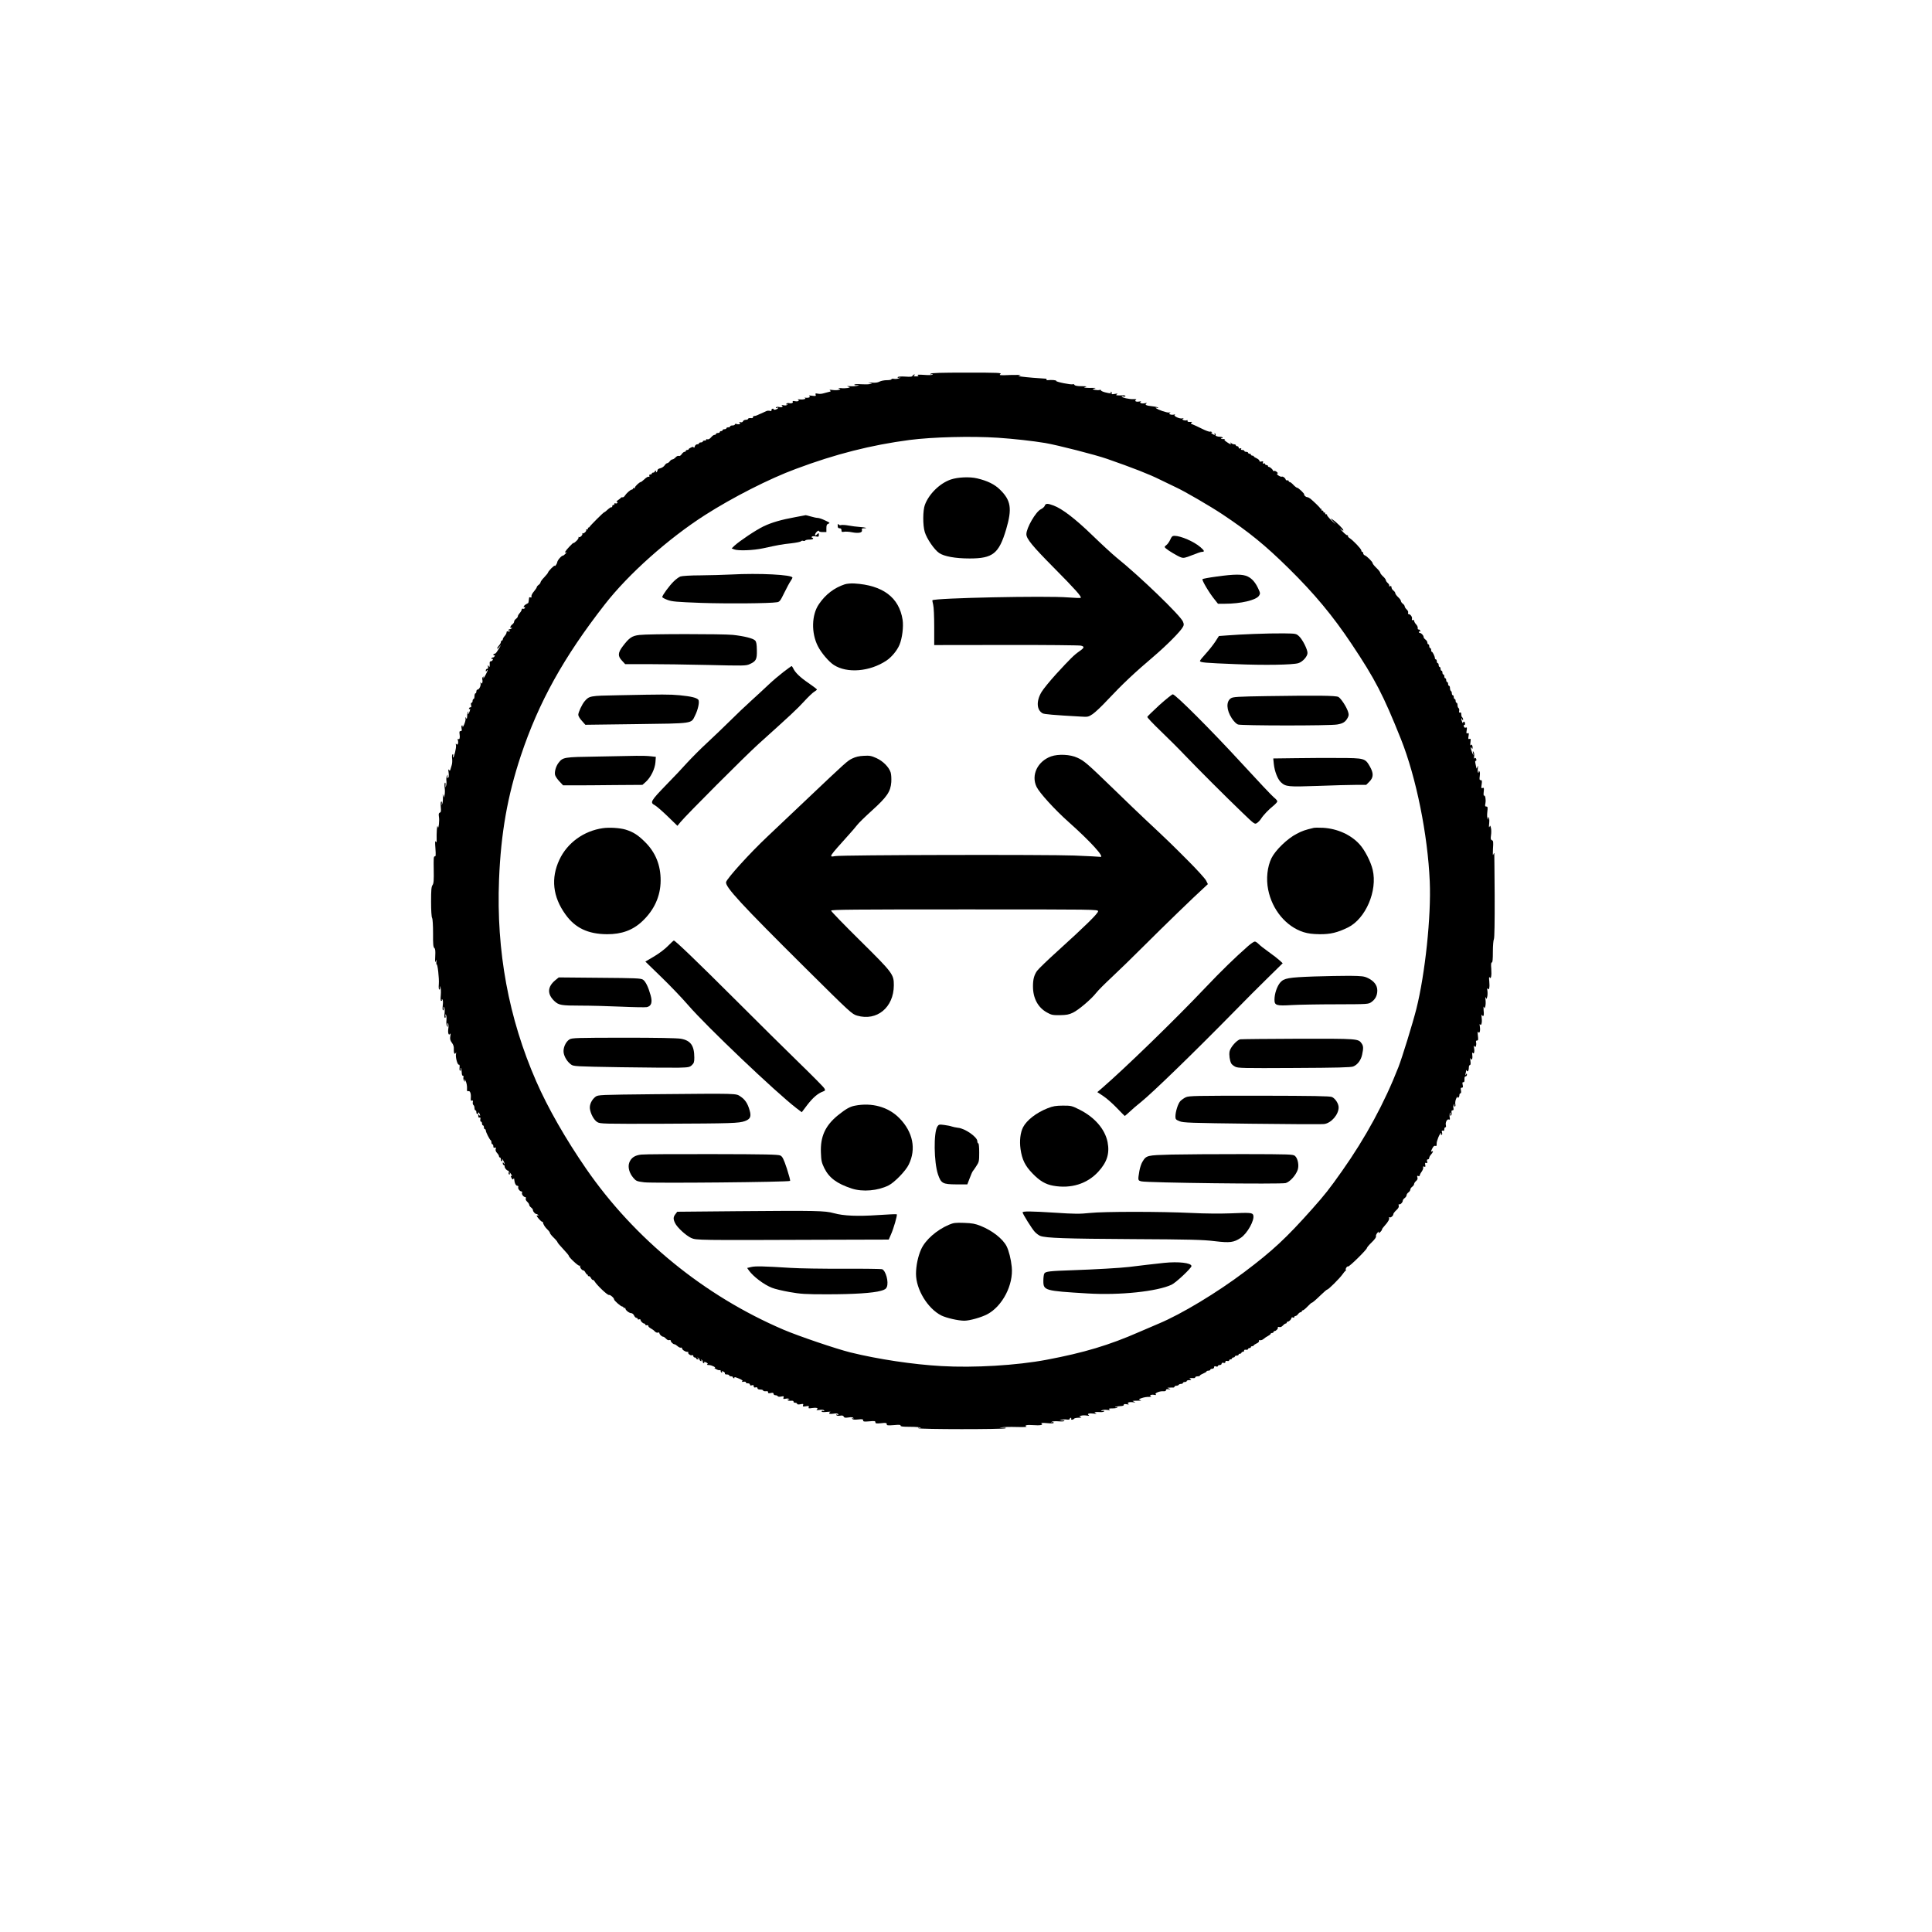 <?xml version="1.0" standalone="no"?>
<!DOCTYPE svg PUBLIC "-//W3C//DTD SVG 20010904//EN"
 "http://www.w3.org/TR/2001/REC-SVG-20010904/DTD/svg10.dtd">
<svg version="1.0" xmlns="http://www.w3.org/2000/svg"
 width="2048pt" height="2048pt" viewBox="0 0 2048 2048"
 preserveAspectRatio="xMidYMid meet">
<g transform="translate(0,2048) scale(0.1,-0.1)"
fill="#000000" stroke="none">
<path d="M9864 16518 c-5 -8 -2 -9 10 -5 10 4 15 3 11 -3 -4 -7 -38 -8 -88 -4
-59 4 -78 3 -67 -5 12 -8 7 -11 -20 -11 -26 0 -31 3 -20 10 10 7 11 10 2 10
-7 0 -15 -6 -18 -13 -4 -11 -23 -13 -78 -9 -45 3 -76 0 -80 -6 -4 -6 3 -8 16
-6 21 4 20 3 -2 -6 -14 -6 -37 -9 -52 -6 -16 3 -28 1 -28 -4 0 -6 -22 -10 -49
-10 -27 0 -62 -7 -77 -15 -20 -11 -46 -14 -84 -11 -36 3 -45 2 -25 -2 l30 -8
-28 -6 c-16 -3 -57 -3 -91 -1 -35 3 -66 1 -69 -4 -3 -5 8 -8 26 -6 29 2 30 2
7 -6 -14 -4 -47 -7 -75 -5 -35 3 -43 1 -25 -4 25 -8 25 -8 -6 -15 -18 -3 -49
-4 -70 -1 -27 3 -33 2 -20 -4 19 -8 18 -9 -5 -15 -13 -4 -42 -4 -64 -1 -29 4
-36 3 -26 -5 12 -8 9 -11 -15 -16 -16 -4 -42 -11 -57 -15 -15 -5 -41 -7 -58
-3 -24 5 -28 3 -23 -11 6 -14 1 -16 -37 -11 -29 4 -39 3 -31 -3 11 -7 10 -10
-3 -16 -9 -3 -26 -4 -38 -2 -12 1 -16 1 -8 -1 26 -9 -10 -21 -48 -17 -20 2
-30 2 -23 -2 23 -11 1 -23 -30 -17 -21 4 -29 3 -25 -4 9 -14 -15 -23 -41 -16
-11 2 -23 -1 -27 -8 -6 -8 -4 -10 5 -4 9 6 11 4 5 -4 -5 -9 -19 -11 -39 -7
-19 4 -26 3 -17 -3 19 -12 -3 -23 -32 -15 -14 3 -28 1 -31 -5 -5 -7 -1 -8 10
-4 11 4 15 2 11 -4 -9 -14 -47 -23 -47 -11 0 5 -6 8 -12 5 -7 -2 -12 -10 -10
-17 2 -7 -5 -9 -17 -5 -11 3 -28 2 -38 -3 -10 -5 -31 -15 -48 -22 -16 -7 -38
-16 -47 -21 -10 -5 -25 -9 -33 -9 -8 0 -14 -6 -13 -12 2 -9 -7 -12 -24 -10
-16 1 -28 -2 -28 -8 0 -5 -11 -10 -24 -10 -13 0 -27 -7 -30 -16 -4 -10 -13
-13 -28 -9 -16 4 -19 3 -9 -3 18 -13 -3 -25 -29 -17 -11 4 -20 2 -20 -4 0 -6
-11 -11 -25 -11 -14 0 -25 -4 -25 -10 0 -5 -9 -10 -20 -10 -11 0 -20 -4 -20
-10 0 -5 -9 -10 -20 -10 -11 0 -20 -4 -20 -10 0 -5 -7 -10 -15 -10 -8 0 -15
-4 -15 -10 0 -5 -9 -10 -20 -10 -11 0 -20 -4 -20 -10 0 -5 -7 -10 -16 -10 -9
0 -25 -12 -36 -26 -14 -16 -27 -24 -39 -21 -11 3 -17 1 -13 -4 3 -5 -4 -9 -15
-9 -12 0 -21 -4 -21 -10 0 -5 -9 -10 -20 -10 -11 0 -20 -4 -20 -10 0 -5 -8
-10 -19 -10 -11 0 -22 -10 -26 -22 -3 -13 -8 -18 -11 -12 -4 9 -11 9 -29 0
-14 -6 -25 -14 -25 -18 0 -5 -7 -8 -15 -8 -8 0 -15 -4 -15 -10 0 -5 -6 -10
-14 -10 -7 0 -21 -11 -30 -25 -10 -15 -22 -22 -31 -18 -9 3 -23 -4 -34 -16
-10 -11 -25 -21 -32 -21 -8 0 -21 -9 -29 -20 -8 -11 -20 -20 -27 -20 -7 0 -20
-11 -28 -24 -9 -13 -29 -26 -45 -30 -17 -3 -30 -12 -30 -20 0 -8 -5 -18 -12
-22 -7 -4 -8 -3 -4 4 4 7 2 12 -3 12 -6 0 -11 -4 -11 -10 0 -5 -7 -10 -15 -10
-8 0 -15 -4 -15 -10 0 -5 -7 -10 -16 -10 -10 0 -14 -6 -11 -14 4 -9 1 -13 -7
-10 -7 3 -27 -9 -44 -26 -18 -16 -35 -30 -39 -30 -14 0 -63 -47 -63 -59 0 -7
-4 -9 -10 -6 -5 3 -10 1 -10 -4 0 -6 -6 -11 -12 -11 -15 -1 -58 -39 -75 -66
-6 -10 -17 -18 -24 -16 -7 2 -15 -1 -18 -6 -3 -4 -17 -16 -31 -25 -13 -9 -19
-17 -12 -17 7 0 10 -5 7 -11 -4 -6 -13 -8 -21 -5 -8 3 -13 0 -11 -7 1 -7 -4
-11 -10 -10 -7 2 -13 -5 -13 -14 0 -9 -3 -14 -6 -10 -5 5 -27 -10 -59 -40 -8
-7 -16 -13 -19 -13 -8 0 -149 -141 -156 -155 -3 -5 -8 -9 -12 -8 -5 2 -7 -3
-5 -10 1 -6 -4 -11 -11 -9 -8 1 -11 -2 -8 -6 7 -12 -28 -44 -39 -35 -4 5 -5 3
-2 -3 8 -14 -26 -47 -38 -37 -4 5 -5 3 -2 -3 3 -6 -7 -24 -23 -39 -17 -16 -30
-25 -30 -21 0 5 -20 -13 -45 -40 -43 -45 -59 -73 -32 -58 6 4 3 -2 -7 -14 -11
-12 -23 -22 -28 -22 -16 0 -58 -48 -61 -70 -3 -19 -27 -52 -27 -37 0 4 -16 -8
-35 -27 -19 -20 -35 -39 -35 -44 0 -5 -18 -28 -40 -51 -22 -22 -40 -47 -40
-54 0 -7 -9 -19 -20 -27 -11 -8 -20 -19 -20 -25 0 -5 -14 -26 -30 -45 -17 -19
-29 -43 -26 -52 2 -11 -1 -15 -10 -11 -8 3 -15 1 -15 -3 -1 -5 -3 -19 -4 -32
-1 -12 -4 -24 -6 -25 -2 -1 -13 -7 -23 -13 -11 -6 -22 -16 -24 -24 -3 -7 0
-10 7 -6 7 4 9 1 5 -8 -3 -8 -12 -12 -20 -9 -8 3 -14 -1 -14 -9 0 -8 -9 -24
-20 -36 -11 -12 -20 -27 -20 -34 0 -8 -9 -20 -20 -28 -11 -8 -20 -21 -20 -30
0 -9 -9 -22 -20 -30 -21 -15 -29 -47 -8 -34 7 4 8 3 4 -4 -4 -7 -14 -12 -22
-12 -8 0 -14 -5 -14 -11 0 -5 5 -7 12 -3 7 4 8 3 4 -4 -4 -6 -13 -9 -21 -5
-10 3 -15 -1 -15 -11 0 -9 -9 -26 -20 -38 -11 -12 -20 -28 -20 -35 0 -7 -4
-13 -10 -13 -5 0 -10 -7 -10 -15 0 -9 -9 -25 -20 -37 -11 -12 -20 -27 -20 -32
0 -6 10 0 21 14 l21 25 -14 -25 c-35 -59 -43 -70 -55 -70 -7 0 -13 -5 -13 -11
0 -5 4 -7 10 -4 6 3 7 -1 4 -9 -3 -9 -12 -16 -20 -16 -8 0 -14 -5 -14 -11 0
-5 4 -7 10 -4 6 3 7 -1 4 -9 -3 -9 -13 -16 -21 -16 -8 0 -13 -8 -12 -17 1 -10
1 -25 0 -33 -1 -13 -2 -13 -12 0 -9 12 -10 11 -6 -7 3 -16 0 -23 -9 -23 -8 0
-14 -8 -14 -17 0 -15 2 -16 10 -3 5 8 10 11 10 7 0 -12 -39 -87 -46 -87 -3 0
-2 5 2 12 5 7 3 8 -5 3 -7 -4 -10 -16 -8 -27 3 -11 3 -27 0 -35 -5 -12 -8 -12
-15 -1 -7 10 -8 9 -4 -5 7 -22 -13 -67 -31 -67 -7 0 -13 -9 -13 -20 0 -11 -4
-20 -10 -20 -5 0 -10 -13 -10 -30 0 -16 -4 -30 -10 -30 -5 0 -10 -9 -10 -20 0
-11 -5 -20 -11 -20 -7 0 -9 -10 -5 -25 4 -16 2 -24 -5 -23 -6 2 -14 -3 -17
-11 -3 -8 0 -11 6 -7 8 5 8 -2 1 -24 -6 -16 -13 -30 -16 -30 -3 0 -2 8 1 17 4
10 3 14 -1 9 -4 -4 -8 -15 -9 -24 -3 -56 -4 -58 -15 -42 -8 12 -9 11 -4 -6 3
-12 -4 -40 -15 -65 -11 -24 -18 -36 -16 -26 3 9 0 17 -6 17 -6 0 -8 -11 -5
-30 5 -23 3 -30 -10 -30 -12 0 -15 -7 -11 -32 6 -39 0 -61 -14 -52 -6 4 -8 -1
-4 -13 9 -28 -3 -59 -16 -41 -7 9 -8 6 -4 -12 5 -24 -20 -130 -31 -130 -3 0
-3 9 0 20 3 12 1 18 -5 14 -6 -4 -8 -24 -5 -46 3 -22 1 -54 -5 -71 -5 -18 -12
-39 -14 -47 -5 -13 -6 -13 -15 0 -7 10 -8 1 -3 -31 4 -32 2 -49 -6 -54 -9 -5
-10 -1 -6 16 6 21 6 22 -5 5 -6 -10 -9 -32 -7 -50 3 -17 1 -42 -3 -56 -8 -23
-8 -22 -6 7 2 18 -1 29 -6 26 -5 -3 -6 -27 -3 -54 4 -26 3 -61 -1 -76 l-7 -28
-8 25 c-6 18 -6 14 -3 -15 2 -22 0 -54 -5 -70 -10 -29 -10 -29 -6 -3 2 16 -1
25 -7 21 -5 -3 -7 -29 -4 -59 4 -42 2 -54 -10 -58 -12 -5 -14 -15 -10 -43 4
-20 3 -57 0 -82 -6 -39 -8 -42 -14 -21 -6 22 -12 -70 -10 -150 1 -20 -1 -22
-10 -10 -7 11 -8 -11 -3 -73 5 -72 4 -87 -7 -85 -12 2 -13 -23 -11 -140 2
-115 0 -147 -13 -165 -12 -17 -15 -53 -15 -175 0 -90 4 -162 11 -173 6 -12 10
-79 10 -164 -1 -111 2 -145 13 -154 11 -9 13 -31 10 -89 -3 -56 -1 -70 6 -52
9 23 9 23 6 -7 -1 -18 0 -30 3 -27 10 10 28 -150 23 -208 -3 -37 -1 -58 6 -58
5 0 8 10 6 23 -4 20 -4 21 5 2 5 -11 7 -48 4 -82 -4 -46 -3 -63 6 -63 7 0 9 5
5 12 -4 7 -3 8 4 4 8 -5 10 -25 6 -62 -4 -35 -3 -54 4 -54 5 0 8 10 5 23 -4
17 -2 19 5 8 6 -8 8 -36 5 -63 -4 -30 -2 -48 5 -48 5 0 8 10 5 23 -3 16 -2 18
5 9 5 -8 7 -33 5 -57 -3 -24 0 -51 6 -61 11 -16 11 -15 6 11 -4 22 -3 26 4 15
6 -8 8 -32 4 -52 -7 -47 3 -80 18 -58 7 10 8 3 3 -23 -5 -31 -2 -45 16 -70 17
-22 23 -42 21 -74 -1 -41 11 -58 23 -30 3 6 3 0 0 -16 -7 -33 16 -119 31 -113
7 2 9 -9 7 -30 -3 -20 0 -34 7 -34 6 0 8 8 4 18 -3 9 -2 13 3 9 4 -4 8 -25 9
-45 0 -22 5 -36 11 -35 7 1 10 -6 7 -17 -3 -10 0 -27 7 -37 10 -16 10 -15 6 7
-4 17 -1 14 11 -10 9 -19 15 -52 14 -74 -2 -31 1 -37 13 -33 19 7 31 -25 27
-72 -2 -26 1 -33 12 -28 10 4 13 -1 9 -18 -2 -12 1 -26 7 -29 6 -4 11 -18 11
-32 0 -13 5 -24 10 -24 6 0 10 -9 10 -20 0 -11 5 -20 10 -20 6 0 10 6 10 13 0
8 4 7 10 -3 5 -8 10 -19 10 -25 0 -5 -5 -3 -10 5 -8 12 -10 10 -10 -9 0 -15 5
-21 13 -18 10 4 13 -2 9 -19 -2 -14 0 -24 7 -24 6 0 11 -9 11 -20 0 -11 5 -20
10 -20 6 0 10 -9 10 -20 0 -11 5 -20 10 -20 6 0 10 -6 10 -14 0 -17 42 -100
53 -104 4 -2 7 -12 7 -23 0 -10 5 -19 10 -19 6 0 10 -9 10 -21 0 -15 5 -19 16
-15 12 4 14 1 9 -14 -4 -13 1 -27 14 -42 12 -12 21 -28 21 -35 0 -7 5 -13 10
-13 6 0 10 -9 10 -20 0 -11 4 -20 10 -20 5 0 7 8 4 18 -3 9 2 6 10 -8 16 -27
22 -55 6 -30 -8 13 -10 12 -10 -2 0 -10 5 -18 10 -18 6 0 10 -7 10 -16 0 -17
23 -44 38 -44 6 0 8 -9 5 -20 -3 -12 0 -20 6 -20 7 0 9 5 6 10 -3 6 -4 10 -1
10 3 0 10 -10 17 -21 8 -15 8 -19 0 -15 -8 5 -8 -1 1 -19 8 -18 14 -22 20 -13
6 10 8 10 9 -2 4 -42 17 -70 35 -70 8 0 11 -6 8 -15 -6 -15 17 -45 35 -45 6 0
8 -7 5 -15 -6 -15 17 -45 35 -45 6 0 8 -7 5 -15 -4 -9 3 -23 15 -34 11 -10 21
-25 21 -32 0 -8 9 -21 20 -29 11 -8 20 -20 20 -28 0 -16 24 -42 39 -42 5 0 13
-5 17 -12 4 -7 3 -8 -4 -4 -7 4 -12 4 -12 -1 0 -12 47 -64 57 -64 4 1 8 -2 9
-6 2 -21 21 -51 46 -75 15 -14 28 -31 28 -38 0 -6 18 -29 40 -50 22 -21 40
-43 40 -48 0 -5 27 -37 60 -72 33 -35 60 -67 60 -72 0 -17 109 -117 114 -105
2 7 5 4 5 -6 1 -20 20 -43 36 -44 6 0 15 -10 21 -22 6 -12 15 -22 20 -23 5 0
8 -4 6 -9 -1 -5 3 -8 10 -7 6 2 17 -7 23 -20 7 -13 16 -22 20 -20 4 2 13 -6
19 -16 22 -38 137 -148 151 -143 12 5 55 -31 55 -47 0 -13 72 -76 87 -76 7 0
13 -5 13 -11 0 -5 5 -7 10 -4 6 3 10 1 10 -6 0 -17 40 -49 62 -49 10 0 24 -11
30 -25 6 -14 17 -25 25 -25 7 0 13 -5 13 -11 0 -6 7 -9 15 -5 8 3 15 1 15 -5
0 -14 26 -39 39 -39 6 0 11 -5 11 -10 0 -6 8 -10 18 -8 9 2 16 -2 15 -8 -1 -6
10 -17 25 -25 15 -8 35 -22 44 -33 10 -10 24 -16 33 -12 8 3 15 1 15 -5 0 -14
26 -39 41 -39 6 0 20 -10 30 -21 11 -12 25 -19 34 -15 8 3 15 1 15 -5 0 -14
26 -39 40 -39 6 0 21 -9 33 -20 12 -11 27 -18 34 -16 7 3 13 0 13 -6 0 -15 31
-37 54 -38 11 0 17 -3 13 -6 -10 -11 22 -36 38 -30 9 3 15 0 15 -9 0 -8 7 -15
15 -15 8 0 15 -4 15 -10 0 -5 8 -10 18 -10 15 0 15 2 2 11 -13 9 -13 10 0 6 8
-2 15 -10 15 -17 0 -7 6 -15 14 -18 9 -3 11 0 6 8 -5 9 -4 11 3 6 7 -4 12 -14
12 -22 0 -8 5 -14 11 -14 5 0 7 5 4 10 -4 6 5 5 20 -2 18 -8 22 -14 13 -20 -8
-5 -2 -8 18 -8 27 0 84 -29 59 -30 -5 0 3 -7 19 -15 15 -8 32 -12 37 -9 5 3 9
-2 9 -10 0 -9 5 -16 11 -16 5 0 7 5 3 11 -4 8 0 7 15 -1 12 -6 19 -15 16 -21
-4 -5 5 -9 19 -9 14 0 26 -4 26 -10 0 -5 9 -10 20 -10 11 0 20 -4 20 -10 0 -5
5 -10 11 -10 5 0 8 4 4 10 -3 5 17 0 45 -12 37 -15 48 -24 38 -30 -9 -7 -4 -8
14 -5 16 2 26 0 25 -7 -1 -6 8 -11 21 -10 12 0 22 -5 22 -13 0 -10 7 -12 20
-8 15 5 20 2 20 -10 0 -12 6 -16 20 -12 13 3 20 0 20 -9 0 -9 11 -14 30 -14
17 0 30 -5 30 -10 0 -6 12 -9 28 -8 19 2 26 -1 24 -11 -2 -10 5 -12 28 -8 22
5 30 3 30 -8 0 -8 9 -15 19 -15 11 0 23 -5 26 -11 4 -6 19 -7 37 -3 27 5 30 4
24 -11 -5 -15 -2 -17 23 -12 18 4 33 2 37 -5 4 -7 3 -8 -4 -4 -7 4 -12 2 -12
-4 0 -7 13 -10 33 -9 21 2 31 -1 29 -9 -1 -7 7 -12 18 -12 11 0 20 -5 20 -11
0 -7 12 -9 35 -5 30 6 34 5 28 -10 -5 -15 -1 -16 30 -11 30 5 35 3 30 -10 -5
-14 0 -15 36 -9 47 7 71 -1 50 -16 -9 -6 0 -8 28 -4 27 4 44 2 49 -6 5 -8 2
-9 -9 -5 -10 4 -17 2 -17 -5 0 -7 17 -9 53 -5 28 3 46 3 40 0 -7 -2 -13 -9
-13 -15 0 -6 16 -8 44 -4 30 5 47 3 52 -5 5 -9 2 -10 -10 -6 -11 4 -15 3 -10
-4 4 -7 21 -9 39 -6 24 4 35 1 39 -10 5 -12 16 -14 50 -9 30 5 47 3 52 -5 5
-8 3 -9 -6 -4 -9 6 -11 4 -5 -5 5 -9 24 -11 61 -7 45 5 54 3 54 -10 0 -13 10
-15 65 -10 56 5 65 4 65 -10 0 -13 9 -15 60 -10 51 6 60 4 60 -10 0 -14 10
-15 75 -10 57 5 74 4 72 -6 -1 -9 24 -12 100 -12 55 0 105 -4 110 -9 5 -5 1
-7 -10 -3 -11 4 -16 3 -12 -3 8 -13 904 -13 924 -1 9 6 -2 8 -30 6 -41 -2 -41
-2 -9 4 19 4 89 6 155 4 66 -2 114 0 107 3 -29 14 4 22 67 17 77 -6 116 1 91
18 -10 6 10 7 58 3 50 -5 72 -3 72 4 0 6 -8 9 -17 6 -14 -5 -15 -4 -4 4 7 5
39 8 71 5 31 -3 60 -1 63 4 3 5 -8 8 -26 6 -29 -2 -30 -2 -7 6 14 4 40 6 58 3
20 -3 32 0 32 7 0 6 5 11 11 11 5 0 7 -4 4 -10 -3 -5 1 -10 9 -10 8 0 18 5 21
10 3 6 25 10 48 11 30 0 37 3 22 8 -18 7 -17 8 7 14 14 4 41 4 60 1 22 -4 29
-3 19 4 -21 15 3 23 51 17 31 -4 38 -3 23 4 -24 11 -9 15 46 12 20 -2 40 2 43
7 4 6 -3 8 -16 5 -18 -4 -20 -3 -8 6 8 6 33 8 55 5 30 -4 36 -3 25 5 -11 8 -4
11 32 11 26 0 50 4 53 10 4 6 -1 7 -12 3 -10 -3 -15 -3 -11 2 4 4 27 8 50 9
28 1 42 5 41 13 -2 9 7 11 30 7 21 -4 28 -3 19 4 -20 13 9 23 51 17 25 -4 28
-3 12 4 l-20 10 20 2 c11 1 34 1 50 1 25 -1 26 0 10 7 -17 7 -14 10 20 21 22
8 56 13 75 12 19 0 29 1 22 4 -23 11 -1 23 31 18 21 -4 28 -3 19 4 -18 12 40
37 80 34 18 -2 28 3 28 11 0 10 9 13 28 10 23 -3 24 -2 7 6 l-20 10 20 1 c11
1 28 2 38 1 9 -1 17 3 17 8 0 6 9 11 19 11 11 0 23 5 26 10 3 6 15 10 26 10
10 0 19 5 19 10 0 6 9 10 20 10 11 0 20 5 20 10 0 6 12 10 28 10 21 0 24 2 12
10 -13 9 -13 10 0 11 8 1 23 1 33 0 9 -1 17 3 17 8 0 6 11 11 25 11 14 0 25 4
25 8 0 5 16 14 35 22 19 8 35 17 35 22 0 4 9 8 20 8 11 0 20 5 20 10 0 6 9 10
20 10 11 0 20 7 20 16 0 11 6 14 20 9 11 -4 20 -2 20 4 0 6 9 11 20 11 11 0
20 6 20 14 0 9 7 12 20 9 14 -4 20 0 20 10 0 10 6 13 20 10 11 -3 20 0 20 6 0
6 7 11 15 11 8 0 15 5 15 10 0 6 7 10 15 10 8 0 15 5 15 10 0 6 9 10 20 10 11
0 20 5 20 10 0 6 7 10 15 10 8 0 15 5 15 10 0 6 7 10 15 10 8 0 14 6 13 12 -2
8 6 12 20 10 12 -2 22 2 22 7 0 6 7 11 15 11 8 0 15 5 15 10 0 6 7 10 15 10 8
0 15 3 15 8 0 4 14 13 31 21 17 7 28 19 25 26 -3 8 2 11 12 8 10 -2 26 4 37
14 11 10 32 24 48 32 15 8 27 18 27 23 0 4 7 8 15 8 8 0 15 5 15 10 0 6 5 10
11 10 16 0 41 28 35 39 -3 5 3 7 14 4 13 -4 27 2 39 16 10 11 23 21 30 21 6 0
11 5 11 10 0 6 5 10 11 10 13 0 39 25 39 39 0 6 7 8 15 5 8 -4 15 -1 15 5 0 6
6 11 13 11 7 0 19 9 27 20 8 11 20 20 27 20 7 0 13 5 13 10 0 6 5 10 11 10 6
0 28 18 49 40 21 22 41 40 44 40 9 0 43 30 102 87 30 29 58 53 63 53 13 0 132
119 161 160 13 19 29 38 35 42 5 4 6 8 2 8 -4 0 -3 9 3 20 6 11 15 18 20 15
11 -7 200 180 200 196 0 6 23 33 51 60 31 30 49 55 45 64 -3 8 4 24 15 37 11
13 18 17 14 11 -3 -7 -3 -13 0 -13 10 0 35 27 35 38 0 5 12 22 28 39 37 40 54
72 46 85 -4 7 -3 8 5 4 12 -8 41 16 41 34 0 7 14 25 31 41 22 20 30 35 26 49
-3 11 -1 17 4 14 11 -7 39 20 39 38 0 8 9 20 20 28 11 8 20 21 20 30 0 9 9 22
20 30 11 8 20 21 20 30 0 9 9 22 20 30 11 8 20 21 20 29 0 7 9 22 21 32 14 12
19 24 14 38 -5 16 -3 20 9 15 9 -4 16 -1 16 6 0 7 9 25 21 41 11 16 18 36 15
44 -3 10 0 12 11 8 13 -5 15 -1 11 19 -4 20 -1 25 10 20 12 -4 14 0 10 16 -4
15 -2 22 8 22 8 0 14 7 14 15 0 9 9 25 20 37 21 23 27 44 10 33 -14 -9 -13 1
5 35 10 19 20 27 30 23 12 -4 15 1 14 23 -2 27 34 114 47 114 3 0 2 -4 -1 -10
-3 -5 -1 -10 5 -10 8 0 10 9 6 25 -5 19 -3 23 9 19 10 -4 15 0 15 15 0 12 5
21 11 21 7 0 9 9 6 21 -8 30 12 69 31 62 12 -5 14 -1 9 23 -3 17 -1 36 4 44 8
11 9 9 4 -9 -5 -17 -4 -21 5 -16 6 4 10 18 7 31 -3 17 0 24 10 24 11 0 13 7
10 23 -4 12 -1 29 4 37 9 13 10 12 5 -2 -3 -10 0 -18 5 -18 7 0 9 11 6 26 -3
15 1 41 9 58 7 17 13 25 14 18 0 -21 20 -3 20 19 0 10 5 19 11 19 7 0 9 11 6
30 -5 23 -3 30 9 30 12 0 14 7 9 30 -5 23 -3 30 7 28 9 -2 13 7 12 30 -1 21 3
32 12 32 8 0 14 8 14 18 0 15 -2 15 -11 2 -9 -12 -10 -12 -5 3 3 10 6 26 7 35
0 11 2 12 6 4 8 -21 23 -3 23 29 0 16 5 29 11 29 8 0 10 14 6 43 -3 23 -4 36
-1 30 13 -30 26 -11 21 29 -3 23 -2 36 2 29 14 -22 24 6 17 47 -5 26 -4 33 3
22 9 -12 11 -12 17 3 3 9 4 26 1 37 -3 14 0 20 10 20 13 0 14 9 9 53 -4 35 -3
47 3 37 15 -22 25 12 18 58 -4 22 -3 32 2 23 14 -21 24 22 17 72 -3 23 -3 36
0 30 3 -7 10 -13 16 -13 7 0 9 20 5 58 -3 32 -2 48 3 37 7 -18 8 -18 15 8 4
15 5 47 2 70 -4 27 -3 35 2 22 8 -18 9 -18 16 8 4 15 5 45 2 65 -4 24 -3 32 3
22 15 -24 23 14 17 78 -4 35 -3 51 3 42 15 -25 23 14 18 90 -4 48 -2 68 6 67
8 -1 11 34 11 113 0 63 5 124 11 135 6 13 9 176 8 460 -2 242 -3 445 -4 450
-1 6 -6 -1 -11 -15 -5 -15 -6 8 -3 61 5 74 4 87 -11 92 -13 6 -15 15 -10 51 4
24 4 59 0 78 -7 29 -9 31 -16 13 -6 -13 -7 1 -3 37 3 34 1 59 -5 63 -7 4 -9
-1 -5 -12 5 -15 4 -16 -5 -3 -7 9 -9 37 -5 73 6 49 4 57 -10 57 -14 0 -16 6
-10 35 7 39 -2 89 -15 81 -5 -3 -6 15 -3 41 4 41 3 45 -12 40 -15 -6 -16 -2
-10 38 5 37 4 45 -10 45 -13 0 -15 8 -10 44 4 30 2 46 -6 51 -9 5 -11 4 -6 -3
4 -7 2 -12 -4 -12 -6 0 -8 16 -5 43 4 32 3 36 -4 17 -5 -14 -10 -20 -10 -15
-1 6 -5 27 -10 47 -5 22 -5 36 0 32 5 -3 9 2 9 10 0 20 -17 29 -24 14 -3 -7
-3 1 0 19 3 18 1 40 -5 50 -9 15 -10 13 -6 -12 5 -29 5 -28 -9 5 -18 43 -21
74 -6 50 8 -12 10 -11 10 7 0 25 -16 39 -24 21 -3 -7 -2 7 1 31 5 38 4 43 -10
38 -13 -5 -15 0 -10 30 5 30 4 35 -10 30 -13 -5 -15 0 -10 30 5 30 4 35 -9 30
-11 -4 -18 1 -21 14 -3 10 -1 17 4 13 5 -3 9 4 9 15 0 22 -20 30 -21 9 -1 -17
-18 23 -18 42 0 9 4 8 9 -5 7 -16 9 -17 9 -3 1 9 -3 20 -9 23 -5 3 -10 18 -10
32 0 17 -4 23 -13 20 -10 -4 -13 2 -9 18 2 12 -1 26 -7 29 -6 4 -11 18 -11 32
0 13 -4 24 -10 24 -5 0 -10 9 -10 20 0 11 -4 20 -10 20 -5 0 -10 9 -10 20 0
11 -4 20 -10 20 -5 0 -10 9 -10 19 0 11 -4 23 -10 26 -5 3 -10 17 -10 31 0 13
-4 24 -10 24 -5 0 -10 9 -10 20 0 11 -4 20 -10 20 -5 0 -10 9 -10 20 0 11 -4
20 -10 20 -5 0 -10 9 -10 20 0 11 -4 20 -10 20 -5 0 -10 9 -10 20 0 11 -4 20
-10 20 -5 0 -10 9 -10 20 0 11 -4 20 -10 20 -5 0 -10 9 -10 20 0 11 -4 20 -10
20 -5 0 -10 9 -10 20 0 11 -4 20 -10 20 -5 0 -10 6 -10 13 0 18 -24 67 -32 67
-5 0 -8 9 -8 20 0 11 -4 20 -10 20 -5 0 -10 9 -10 20 0 11 -4 20 -10 20 -5 0
-10 8 -10 18 0 10 -9 24 -20 32 -11 8 -20 20 -20 28 0 16 -24 42 -39 42 -6 0
-11 5 -11 11 0 5 4 7 10 4 6 -3 7 1 4 9 -3 9 -11 14 -17 13 -7 -1 -11 6 -9 15
2 10 -6 28 -18 40 -11 12 -20 28 -20 36 0 8 -6 12 -14 9 -10 -4 -12 0 -9 13 5
20 -17 50 -36 50 -6 0 -8 7 -5 15 4 9 -3 23 -15 34 -11 10 -21 25 -21 32 0 8
-9 21 -20 29 -11 8 -20 21 -20 28 0 8 -13 27 -30 42 -16 15 -30 34 -30 42 0 7
-9 20 -20 28 -11 8 -20 23 -20 33 0 13 -5 17 -16 13 -9 -3 -12 -2 -9 5 4 5 -3
18 -14 28 -12 10 -21 24 -21 31 0 6 -13 25 -30 40 -16 15 -30 33 -30 40 0 6
-18 29 -40 50 -22 21 -40 43 -40 50 0 14 -60 74 -83 83 -9 3 -17 13 -17 22 0
8 -4 15 -10 15 -5 0 -10 7 -10 15 0 16 -91 111 -126 132 -10 6 -18 16 -16 23
1 6 -1 9 -6 6 -5 -3 -29 16 -53 42 -24 26 -32 36 -16 23 15 -14 27 -19 27 -13
0 14 -70 84 -114 114 -28 19 -27 17 9 -23 33 -36 29 -34 -17 10 -31 30 -55 58
-52 63 3 5 0 7 -8 6 -7 -2 -12 3 -11 9 2 7 -3 12 -10 10 -6 -1 -11 4 -10 10 2
7 -3 12 -10 10 -6 -1 -11 4 -10 10 2 7 0 12 -5 10 -4 -1 -8 2 -9 6 -2 8 -63
67 -102 100 -12 9 -27 17 -35 17 -7 0 -19 7 -26 15 -7 8 -9 15 -6 15 4 0 -9
16 -28 35 -20 19 -40 35 -47 35 -6 0 -24 14 -39 30 -15 17 -33 30 -39 30 -6 0
-11 5 -11 10 0 6 -6 10 -14 8 -8 -2 -16 2 -17 7 -5 18 -29 37 -42 32 -7 -3
-24 4 -38 14 -13 10 -18 19 -11 19 10 0 10 4 -2 15 -9 9 -22 15 -30 13 -8 -2
-14 0 -13 3 3 8 -30 39 -42 39 -6 0 -11 5 -11 10 0 6 -7 10 -15 10 -8 0 -15 5
-15 11 0 6 -7 9 -14 6 -11 -4 -13 -1 -9 10 5 13 2 15 -15 11 -14 -4 -22 -2
-22 7 0 7 -13 19 -30 27 -16 7 -30 16 -30 20 0 5 -7 8 -15 8 -8 0 -15 5 -15
10 0 6 -7 10 -15 10 -8 0 -15 5 -15 10 0 6 -9 10 -20 10 -11 0 -20 5 -20 10 0
6 -9 10 -21 10 -13 0 -18 4 -13 12 5 8 2 9 -9 5 -11 -4 -17 -1 -17 8 0 8 -7
15 -15 15 -8 0 -15 5 -15 10 0 6 -8 10 -18 10 -10 0 -24 6 -31 13 -11 10 -13
10 -7 0 11 -19 -1 -16 -40 11 -24 16 -31 26 -22 30 7 3 3 4 -9 2 -13 -2 -26 1
-30 6 -3 7 -1 8 5 4 7 -4 12 -2 12 3 0 6 -11 11 -24 11 -32 0 -57 10 -51 20 3
5 0 12 -6 16 -8 4 -9 3 -5 -4 10 -17 -7 -15 -30 4 -10 8 -13 12 -5 8 9 -4 12
-3 7 4 -4 6 -12 9 -19 6 -8 -3 -46 11 -86 31 -40 20 -85 41 -99 46 -21 8 -23
12 -12 19 11 7 7 9 -15 7 -20 -1 -29 2 -27 11 1 8 -2 11 -8 7 -6 -3 -20 -3
-31 0 -17 6 -19 9 -8 17 10 7 8 8 -7 3 -29 -8 -99 25 -82 38 9 6 7 7 -6 3 -10
-4 -28 -4 -39 0 -16 5 -17 8 -6 16 10 7 8 8 -8 5 -21 -5 -125 31 -141 48 -4 5
1 5 11 2 10 -4 16 -3 13 2 -3 4 -30 11 -60 14 -65 7 -84 15 -65 29 10 7 6 8
-13 4 -34 -8 -66 3 -46 16 8 5 3 6 -14 2 -33 -7 -57 4 -37 18 10 6 1 8 -26 7
-39 -3 -125 16 -125 28 0 3 9 3 20 0 11 -3 20 -1 20 5 0 5 -15 9 -32 7 -18 -1
-42 -1 -53 0 -17 1 -18 3 -5 12 11 7 4 8 -24 3 -27 -5 -37 -3 -32 4 3 6 1 14
-5 18 -8 4 -9 3 -5 -4 9 -15 -3 -15 -60 -1 -24 6 -44 16 -44 21 0 6 -7 8 -15
4 -8 -3 -30 -2 -48 1 -31 7 -32 7 -7 14 20 7 17 8 -15 7 -22 -1 -53 0 -70 1
-29 3 -30 3 -5 10 16 5 0 7 -43 7 -46 0 -71 5 -77 13 -4 8 -12 11 -17 8 -14
-9 -183 25 -177 35 5 8 -49 13 -90 8 -10 -1 -16 2 -13 7 3 5 -2 9 -11 9 -64 3
-205 15 -247 21 -47 6 -48 7 -20 14 17 5 -28 6 -100 4 -117 -5 -128 -4 -111
10 18 13 -19 15 -356 15 -277 0 -379 -3 -384 -12z m711 -678 c176 -12 372 -34
505 -56 129 -22 532 -125 655 -168 273 -95 449 -164 559 -219 44 -22 121 -58
170 -82 94 -43 365 -201 496 -288 283 -189 451 -326 700 -571 273 -269 468
-503 668 -803 249 -373 335 -539 523 -1009 161 -404 284 -1013 305 -1509 16
-366 -49 -979 -142 -1350 -38 -150 -151 -517 -189 -614 -148 -380 -349 -751
-600 -1106 -134 -190 -180 -248 -315 -400 -275 -309 -420 -444 -719 -669 -291
-219 -665 -445 -906 -546 -55 -23 -149 -64 -210 -90 -317 -139 -583 -219 -980
-294 -317 -60 -772 -87 -1115 -67 -303 17 -674 73 -966 145 -152 38 -547 172
-709 241 -839 359 -1578 962 -2091 1705 -218 316 -407 646 -530 928 -293 670
-424 1380 -394 2138 20 493 89 885 231 1313 189 567 454 1045 891 1605 250
321 672 697 1061 946 294 188 683 386 962 489 421 158 802 254 1205 307 246
32 658 42 935 24z"/>
<path d="M10079 15397 c-117 -40 -232 -153 -275 -269 -22 -59 -23 -216 -1
-288 21 -70 100 -186 152 -222 52 -36 172 -58 323 -58 247 0 311 51 388 310
64 218 51 306 -66 420 -57 56 -132 93 -242 119 -80 19 -205 13 -279 -12z"/>
<path d="M11075 15119 c-4 -11 -22 -28 -41 -37 -54 -25 -154 -198 -154 -265 0
-48 65 -127 290 -354 227 -229 298 -309 286 -320 -3 -4 -63 -1 -133 4 -234 19
-1415 -6 -1439 -30 -2 -1 2 -23 8 -47 7 -26 11 -128 11 -236 l0 -192 761 1
c418 1 776 -3 794 -7 41 -10 37 -23 -18 -61 -55 -38 -97 -80 -245 -241 -66
-73 -135 -157 -154 -189 -58 -96 -53 -192 12 -227 18 -9 114 -18 402 -34 76
-5 82 -4 127 26 26 17 98 85 160 152 154 164 286 289 495 466 133 114 278 260
302 306 12 21 12 30 0 58 -27 64 -454 477 -704 678 -44 36 -159 142 -256 236
-181 175 -319 281 -410 315 -63 24 -86 24 -94 -2z"/>
<path d="M8435 14999 c-153 -28 -251 -56 -340 -98 -80 -38 -253 -154 -310
-206 l-29 -28 24 -10 c43 -18 207 -12 315 12 150 33 191 41 295 52 52 6 98 16
101 21 4 6 14 8 23 5 8 -3 18 -2 21 3 4 6 24 10 46 10 21 0 39 5 39 10 0 6 -5
10 -11 10 -5 0 -7 5 -4 10 4 6 21 8 41 4 31 -6 34 -4 34 16 0 22 -1 23 -20 5
-16 -15 -20 -15 -20 -3 0 8 9 23 20 33 11 10 20 13 20 7 0 -7 16 -12 40 -12
l40 0 0 40 c0 33 4 42 22 49 19 7 15 11 -35 34 -30 15 -66 27 -79 27 -13 0
-45 7 -72 15 -27 8 -52 14 -55 14 -3 -1 -51 -10 -106 -20z"/>
<path d="M8880 14908 c0 -21 5 -28 20 -28 14 0 20 -7 20 -21 0 -18 4 -20 28
-16 15 3 52 1 82 -5 71 -14 114 -5 107 22 -4 16 0 20 21 20 47 0 16 10 -44 14
-32 2 -86 9 -119 15 -33 6 -68 8 -79 5 -10 -4 -22 0 -27 7 -6 10 -9 6 -9 -13z"/>
<path d="M12405 14759 c-10 -22 -29 -49 -42 -58 -21 -17 -21 -19 -5 -34 30
-26 126 -83 160 -95 29 -10 43 -7 119 23 47 19 93 35 103 35 32 0 29 12 -15
50 -68 59 -208 120 -276 120 -21 0 -30 -8 -44 -41z"/>
<path d="M7750 14390 c-80 -4 -227 -8 -327 -9 -100 0 -194 -6 -210 -12 -15 -5
-48 -29 -71 -52 -45 -43 -122 -148 -122 -166 0 -5 25 -19 55 -30 48 -18 93
-22 358 -32 272 -9 723 -6 803 7 28 4 36 14 78 101 26 53 56 109 67 124 10 15
19 31 19 36 0 31 -355 49 -650 33z"/>
<path d="M12895 14368 c-77 -10 -144 -23 -148 -27 -10 -10 75 -152 130 -218
l34 -43 72 0 c170 0 332 38 363 85 14 22 14 28 -5 69 -30 68 -68 113 -115 135
-54 26 -138 26 -331 -1z"/>
<path d="M8955 14286 c-112 -37 -204 -107 -274 -210 -78 -113 -83 -305 -11
-446 36 -71 116 -165 169 -199 141 -91 381 -71 557 46 55 37 113 106 139 168
29 69 44 191 33 265 -37 237 -210 367 -513 385 -33 2 -78 -2 -100 -9z"/>
<path d="M13295 13760 c-99 -4 -224 -10 -277 -15 l-97 -7 -40 -62 c-22 -33
-67 -90 -100 -126 -33 -36 -61 -70 -61 -76 0 -17 49 -21 375 -34 306 -13 605
-8 667 10 45 13 98 71 98 108 0 39 -52 142 -89 177 -32 29 -32 29 -164 31 -73
1 -213 -2 -312 -6z"/>
<path d="M6777 13749 c-77 -9 -107 -29 -175 -119 -53 -70 -55 -105 -8 -154
l33 -36 239 0 c132 0 419 -4 639 -9 376 -9 402 -9 440 8 70 31 80 51 78 148
-1 63 -5 89 -18 103 -20 23 -117 47 -237 60 -109 11 -892 11 -991 -1z"/>
<path d="M8305 13357 c-44 -34 -114 -93 -155 -132 -41 -39 -124 -116 -185
-171 -60 -54 -162 -151 -225 -214 -64 -63 -172 -167 -240 -230 -69 -63 -165
-160 -215 -214 -49 -55 -148 -160 -220 -233 -169 -175 -178 -190 -123 -219 17
-9 78 -62 135 -117 l104 -101 32 39 c66 80 687 702 828 829 340 306 408 369
483 451 43 47 91 93 107 102 16 10 29 20 29 24 0 4 -40 34 -89 68 -89 60 -143
113 -163 157 -6 13 -14 24 -17 23 -3 0 -42 -28 -86 -62z"/>
<path d="M6550 13110 c-297 -5 -304 -7 -353 -64 -27 -31 -67 -117 -67 -143 0
-13 17 -42 38 -64 l37 -42 540 7 c611 8 580 4 622 89 33 65 51 151 35 170 -18
21 -76 35 -197 47 -111 10 -163 10 -655 0z"/>
<path d="M12290 13006 c-68 -63 -126 -119 -128 -125 -2 -7 61 -73 140 -149 78
-75 197 -193 262 -262 144 -150 421 -427 604 -603 131 -126 133 -127 157 -111
13 9 32 28 42 44 26 41 83 100 131 138 23 19 42 40 42 47 0 8 -16 27 -36 42
-19 15 -172 177 -338 358 -323 352 -706 735 -734 735 -9 -1 -73 -52 -142 -114z"/>
<path d="M13430 13101 c-313 -5 -359 -8 -382 -23 -52 -34 -48 -125 10 -213 23
-34 47 -58 65 -65 39 -13 970 -14 1051 0 62 10 89 27 113 73 12 23 12 35 2 65
-17 52 -74 138 -101 154 -27 15 -221 17 -758 9z"/>
<path d="M11142 12462 c-144 -52 -214 -199 -154 -323 31 -64 194 -243 338
-371 237 -211 393 -383 336 -371 -6 2 -130 8 -274 14 -286 11 -2461 7 -2535
-6 -70 -12 -72 -15 147 229 31 33 68 78 84 98 15 21 87 91 160 157 160 145
196 199 204 300 2 39 0 83 -7 104 -19 57 -82 120 -151 151 -53 24 -72 28 -134
24 -49 -2 -86 -11 -121 -28 -52 -25 -62 -34 -484 -434 -146 -138 -332 -315
-415 -393 -186 -175 -428 -442 -439 -483 -13 -49 160 -236 841 -912 479 -475
493 -488 548 -504 210 -61 388 87 389 321 0 117 -9 130 -357 474 -169 167
-308 310 -308 318 0 11 244 13 1415 13 1399 0 1415 0 1415 -20 0 -23 -138
-158 -425 -418 -110 -99 -210 -196 -223 -215 -31 -46 -42 -90 -42 -163 0 -125
52 -223 147 -276 48 -27 61 -30 139 -29 69 1 95 6 137 26 59 28 194 142 247
210 20 26 95 101 166 167 71 66 224 215 341 332 197 197 531 521 633 613 l44
41 -19 38 c-11 21 -96 115 -190 209 -158 159 -218 218 -460 444 -50 46 -198
189 -330 317 -282 273 -312 299 -385 332 -74 35 -201 41 -278 14z"/>
<path d="M6325 12460 c-349 -5 -358 -7 -404 -66 -28 -36 -45 -96 -37 -129 4
-15 24 -45 46 -68 l39 -42 128 0 c70 0 260 1 420 3 l293 2 38 34 c51 47 95
136 100 207 l4 56 -53 6 c-30 4 -99 6 -154 5 -55 -1 -244 -5 -420 -8z"/>
<path d="M13731 12443 l-234 -3 6 -59 c8 -78 41 -161 75 -193 51 -48 77 -50
390 -39 158 6 339 11 401 11 l113 0 34 34 c45 45 46 90 4 163 -49 85 -57 87
-325 88 -126 1 -335 0 -464 -2z"/>
<path d="M6390 11701 c-202 -29 -377 -156 -460 -334 -92 -196 -71 -393 64
-580 102 -144 240 -209 441 -210 154 -1 274 43 373 137 128 120 194 267 195
431 1 162 -53 298 -165 409 -75 75 -126 107 -207 132 -60 18 -171 25 -241 15z"/>
<path d="M13925 11704 c-92 -22 -119 -31 -180 -63 -98 -50 -225 -173 -267
-258 -44 -91 -58 -218 -35 -333 42 -214 190 -392 375 -451 49 -15 95 -21 172
-22 113 -1 187 17 298 71 188 92 316 389 263 612 -20 86 -85 212 -140 271 -92
101 -235 165 -385 174 -45 2 -90 2 -101 -1z"/>
<path d="M7080 10452 c-32 -33 -93 -79 -147 -111 l-92 -54 171 -166 c94 -91
221 -224 283 -296 193 -224 927 -922 1146 -1091 l58 -44 59 78 c59 76 110 121
165 141 25 10 27 13 16 33 -6 13 -125 133 -263 267 -138 134 -438 431 -667
660 -422 421 -651 641 -666 641 -4 -1 -33 -27 -63 -58z"/>
<path d="M13231 10452 c-141 -124 -285 -264 -454 -442 -326 -344 -852 -854
-1097 -1066 l-48 -41 62 -41 c34 -22 99 -79 144 -126 45 -47 84 -86 85 -86 2
0 25 21 53 46 27 26 81 72 119 102 121 97 563 526 986 957 113 116 275 278
361 362 l155 152 -31 29 c-17 16 -69 57 -116 90 -47 33 -96 72 -109 86 -14 14
-32 26 -40 25 -9 0 -40 -21 -70 -47z"/>
<path d="M13930 10129 c-274 -10 -318 -18 -359 -64 -34 -40 -61 -119 -61 -182
0 -61 20 -67 185 -57 72 4 283 8 470 8 339 1 340 1 373 24 42 30 62 70 62 123
0 54 -34 99 -97 130 -43 21 -63 23 -198 25 -82 0 -251 -3 -375 -7z"/>
<path d="M5886 10089 c-84 -70 -87 -147 -9 -221 46 -43 72 -48 276 -48 106 0
300 -5 431 -11 132 -6 254 -8 272 -5 48 10 62 50 41 125 -25 90 -54 148 -81
166 -22 15 -76 17 -459 20 l-434 4 -37 -30z"/>
<path d="M6037 9462 c-41 -25 -70 -92 -62 -142 8 -46 38 -94 78 -124 28 -20
43 -21 525 -29 273 -4 550 -6 614 -5 108 3 118 5 142 27 22 21 26 33 26 80 0
127 -39 182 -143 200 -41 7 -255 11 -608 11 -497 -1 -546 -2 -572 -18z"/>
<path d="M13148 9463 c-36 -6 -106 -85 -114 -129 -7 -36 2 -97 17 -126 5 -10
24 -26 42 -35 29 -16 79 -17 627 -14 453 2 602 6 625 16 45 18 82 67 94 125
15 69 14 91 -5 119 -36 51 -39 51 -671 50 -323 -1 -600 -4 -615 -6z"/>
<path d="M6938 8881 c-579 -6 -597 -7 -624 -26 -41 -31 -66 -83 -61 -127 8
-57 43 -121 79 -143 32 -18 56 -19 708 -17 718 3 792 5 856 28 58 21 70 48 50
115 -21 74 -48 113 -97 146 -50 33 -16 32 -911 24z"/>
<path d="M12571 8849 c-20 -9 -46 -28 -59 -41 -25 -27 -52 -113 -52 -164 0
-28 5 -34 43 -49 38 -17 109 -19 767 -27 399 -5 744 -7 768 -3 75 11 152 101
152 176 0 39 -34 93 -70 110 -19 10 -198 13 -769 14 -670 0 -747 -1 -780 -16z"/>
<path d="M9061 8759 c-52 -10 -96 -35 -178 -101 -135 -110 -188 -226 -181
-397 3 -86 8 -106 36 -164 51 -103 133 -164 291 -216 116 -38 277 -24 392 34
62 32 180 153 212 220 81 165 45 345 -99 492 -117 119 -291 168 -473 132z"/>
<path d="M11105 8732 c-119 -47 -221 -126 -260 -201 -29 -57 -39 -143 -27
-231 16 -112 48 -178 127 -259 76 -79 137 -115 219 -130 187 -34 360 19 478
148 93 101 122 193 99 313 -27 137 -135 263 -295 344 -85 43 -91 44 -180 44
-75 -1 -103 -5 -161 -28z"/>
<path d="M9937 8539 c-42 -64 -37 -380 6 -508 33 -96 50 -105 194 -106 l117 0
25 65 c13 35 28 69 33 75 5 5 22 30 38 55 28 42 30 51 30 143 0 58 -4 97 -10
97 -5 0 -10 10 -10 23 0 44 -131 136 -205 142 -23 3 -53 9 -67 14 -13 5 -49
12 -80 16 -52 7 -57 5 -71 -16z"/>
<path d="M6798 8241 c-68 -7 -108 -34 -127 -84 -18 -48 -1 -112 43 -163 29
-34 37 -37 116 -47 93 -11 1533 2 1545 15 4 4 -12 63 -34 131 -35 104 -46 126
-69 138 -22 11 -151 14 -722 15 -382 1 -721 -1 -752 -5z"/>
<path d="M12415 8241 c-256 -7 -263 -8 -304 -75 -12 -19 -27 -63 -33 -98 -17
-101 -17 -101 22 -111 58 -15 1483 -32 1529 -18 45 13 107 82 127 140 16 46 2
121 -28 147 -19 18 -49 19 -552 20 -292 0 -635 -2 -761 -5z"/>
<path d="M7832 7641 l-653 -6 -19 -25 c-24 -31 -25 -52 -4 -95 22 -47 115
-132 171 -158 55 -24 61 -24 1391 -19 l703 2 23 53 c29 64 70 207 62 215 -3 3
-91 -1 -195 -8 -219 -15 -369 -9 -473 20 -94 26 -183 28 -1006 21z"/>
<path d="M10840 7628 c0 -15 99 -174 129 -206 16 -17 42 -37 58 -43 60 -23
269 -30 973 -34 622 -3 757 -7 877 -22 161 -19 201 -14 275 35 70 46 150 190
133 241 -8 26 -33 28 -240 19 -105 -4 -276 -3 -410 4 -334 16 -933 16 -1083 0
-105 -11 -160 -11 -370 3 -252 16 -342 17 -342 3z"/>
<path d="M10059 7497 c-131 -56 -249 -160 -294 -259 -33 -72 -55 -175 -55
-261 0 -165 123 -367 267 -441 55 -27 180 -56 245 -56 57 0 180 35 243 68 162
86 279 313 260 502 -8 82 -31 173 -55 220 -40 78 -152 166 -275 215 -58 23
-89 29 -175 32 -93 3 -111 1 -161 -20z"/>
<path d="M12340 7093 c-57 -6 -289 -32 -370 -43 -90 -11 -370 -27 -605 -35
-238 -8 -283 -13 -295 -35 -6 -10 -10 -46 -10 -79 0 -101 15 -105 468 -132
344 -21 739 21 892 93 46 22 210 176 210 197 0 34 -138 50 -290 34z"/>
<path d="M7962 7049 l-42 -10 19 -27 c47 -65 159 -150 244 -183 28 -12 113
-32 186 -45 120 -21 164 -24 398 -24 284 0 487 13 571 37 41 11 55 21 63 41
21 54 -11 171 -50 188 -9 3 -194 6 -411 5 -217 -1 -469 3 -560 9 -288 18 -374
20 -418 9z"/>
</g>
</svg>
